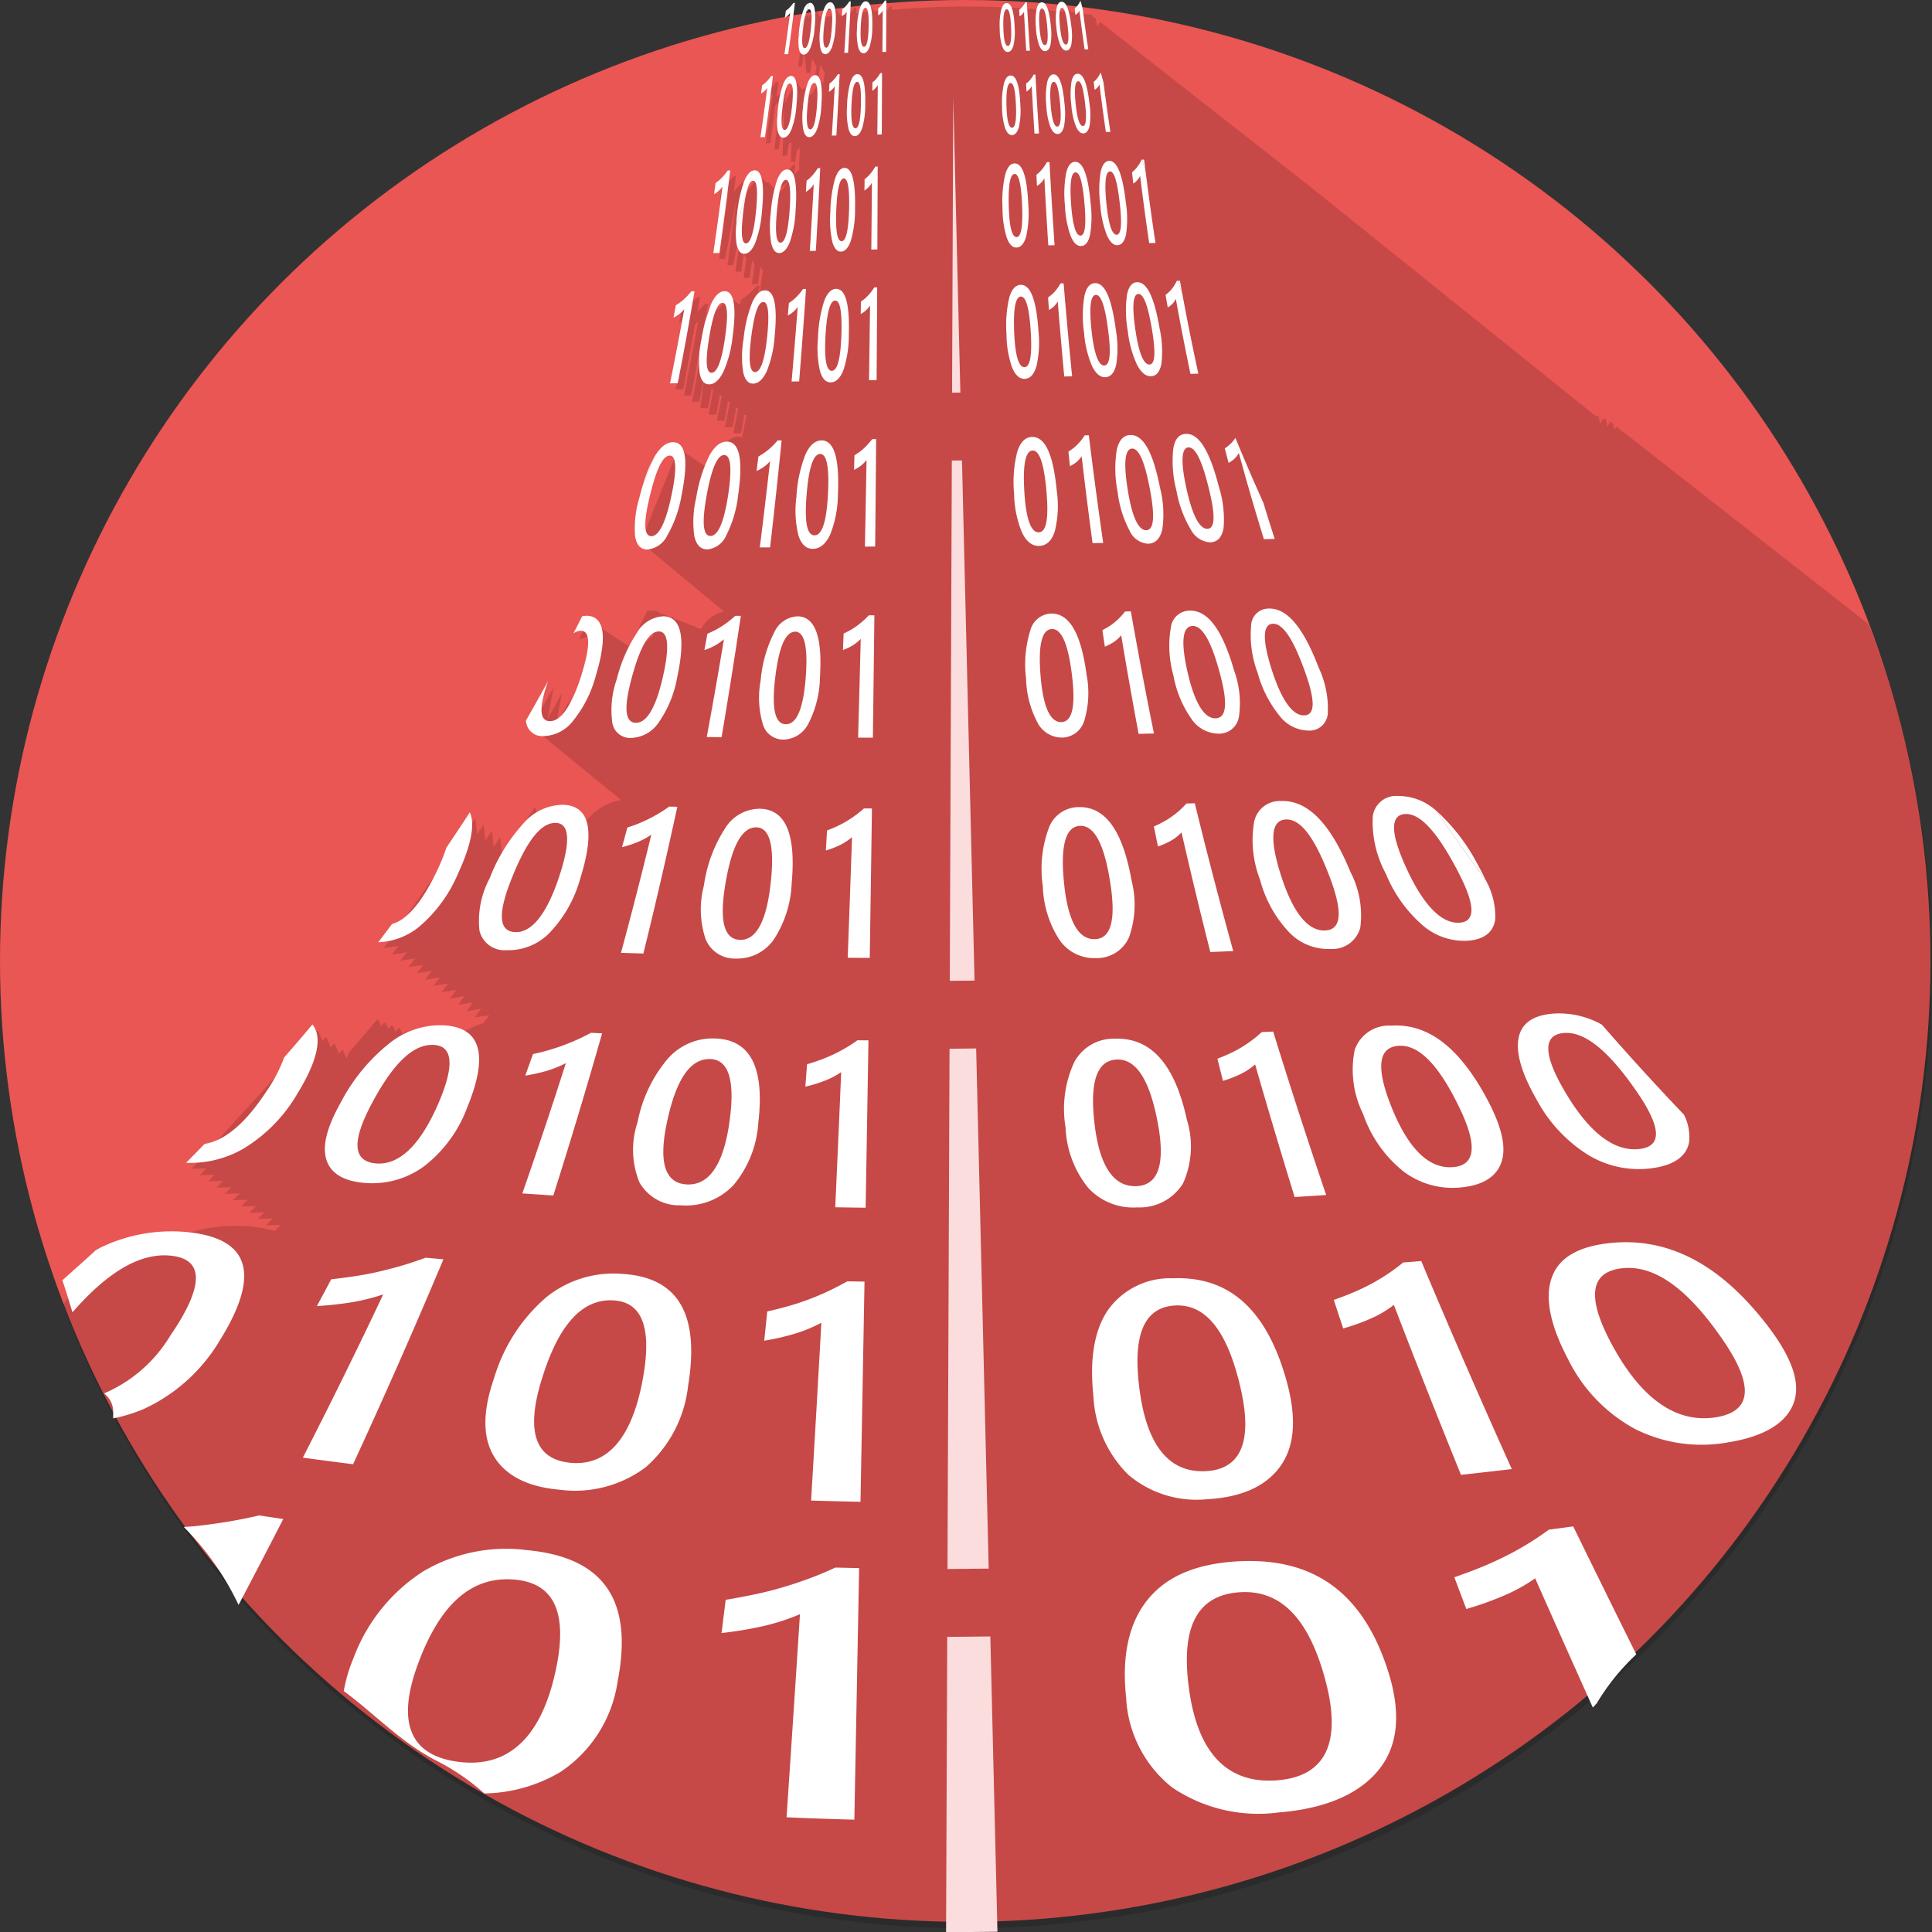 <svg xmlns="http://www.w3.org/2000/svg" viewBox="0 0 128 128.017"><rect x="0" y="0" width="128" height="128.017" fill="#333333" stroke="none"/><defs><style>.cls-1{isolation:isolate;}.cls-2{fill:#e95653;}.cls-3{opacity:0.15;mix-blend-mode:multiply;}.cls-4{fill:none;}.cls-5{fill:#fff;}.cls-6{fill:#fbdddd;}</style></defs><title>icon-breitbandausnutzung</title><g class="cls-1"><g id="Layer_2" data-name="Layer 2"><g id="Fondos"><ellipse class="cls-2" cx="63.95" cy="63.664" rx="63.95" ry="63.664"/><path class="cls-3" d="M124.129,42.208c-.106-.288-.224-.576-.338-.864l-16.3-12.773c-.012.022-.028.053-.04.073-.017,0-.017,0-.017.017-.01-.055-.017-.1-.025-.154l-.323-.253c-.038.068-.079.136-.113.2h-.017c-.023-.117-.04-.234-.058-.351l-.2-.158h-.029c-.068.119-.119.221-.17.322h-.017c-.034-.169-.051-.339-.086-.509h-.2a2.41,2.41,0,0,1-.188.306,4.983,4.983,0,0,1-.085-.493h-.2L90.517,15.351l-.015-.092-.006,0-.03.045-.8-.628-.528-.442.019-.026-.051-.04.015.066-.529-.424.022-.028-.063-.049.007.043L86.722,12.3,72.906,1.471l-.21.281-.109-.53-.247-.194.034-.043a2.114,2.114,0,0,0-.309-.031,4.384,4.384,0,0,0-.443-.067C71.4.87,71.179.836,70.94.8L70.7.513l-.1.255C70.224.717,69.866.717,69.49.683l-.1-.136-.051.119C69.03.649,68.706.615,68.4.6V.564h-.1L68.28.581c-1.4-.085-2.8-.153-4.23-.153-1.671,0-3.325.085-4.962.221V.428h-.1l-.2.238c-.29.017-.6.034-.887.068l-.17-.255-.171.272c-.273.034-.563.085-.836.119V.5h-.085L56.257.92l-.341.051A1.5,1.5,0,0,0,55.643,1l-.29-.458-.324.526-.358.051L54.569,1l-.222.119L54.023.581,53.955.6l-.409.611L53.58,1h-.1l-.358.374-.136.152-.068.459.341-.323L52.88,4.4h.256l.137-1.053.153,1.477h.256l.119-.9.034-.017.256.493-.119.832h.256l.119-.883.034-.017.256.492-.085.662-.188-.1-.682.951-.375-.492-.171.085-.375-.51-.085.034-.682,1.409.119-1.018h-.1l-.563.594.119-1h-.119l-.6.611-.068.544.409-.374-.443,3.277.29-.017.324-2.5.375-.339L51.3,9.9h.29l.323-2.5.035-.017-.1,2.938.29-.017.12-.8h.017l.17-.068-.051,1.29h.29l.119-.815.017.017.171-.085-.051,1.308h.051a1.273,1.273,0,0,1-.188.237c-.068.085-.136.17-.187.238.017-.238.051-.475.085-.7h-.154c-.085.1-.153.187-.221.271s-.137.153-.188.221a1.94,1.94,0,0,1-.205.187l-.2.153c-.034.254-.068.492-.1.747a1.414,1.414,0,0,0,.306-.221c.086-.085.171-.187.256-.289a.185.185,0,0,1-.017.085l-.409.578-.307-.153-.136.034-.41-.459-.136.034-.426-.441-.1.017-1.091,1.426.136-1.019h-.153l-.529.611.137-1.035-.154.017-.8.832-.1.73.546-.51-.6,4.414h.392l.768-3.989-.614,4.414.392-.017.767-3.973L48.719,18h.393l.153-1.171.188.271-.188,1.325.409-.017.154-1.155.17.255-.187,1.324h.409l.154-1.171.17.271-.187,1.325h.153a1.6,1.6,0,0,0-.17.186.815.815,0,0,0-.137.119c.034-.2.085-.424.119-.628a.637.637,0,0,0-.187.017c-.1.1-.188.2-.273.306-.1.084-.188.169-.256.237l-.256.2c-.085.051-.17.119-.255.17-.017.119-.052.22-.068.339l-.12-.1H48.89l-.529-.407-.9.883.017-.051h-.2l-.529.56.171-.968h-.188l-.528.544.17-.968h-.187l-1.041.934-.153.814.716-.56-.938,4.907h.5l.784-4.3.2-.186-.938,4.906H45.8l.785-4.3.2-.2-.937,4.907h.494l.358-1.9L46.4,27.048h.5l.239-1.29.119.068-.307,1.646.512-.017.221-1.273.137.051-.324,1.647H48l.222-1.29.136.068L48.037,28.3l.512-.017.222-1.273.136.051-.324,1.647H49.1l.221-1.223.137.017-.29,1.477a.687.687,0,0,0-.256-.051c-.443,0-.853.323-1.228.951V29.9a6.389,6.389,0,0,0-.545,1.223l-.034.033L44.951,29.7l-2.507,6.231,5.525,4.584a2.3,2.3,0,0,0-1.432,1,.656.656,0,0,1-.086.153.543.543,0,0,0-.238-.051.935.935,0,0,0-.478-.2,1.093,1.093,0,0,0-.477-.186,1.086,1.086,0,0,0-.478-.187.913.913,0,0,0-.477-.187.983.983,0,0,0-.495-.186.909.909,0,0,0-.648-.221,1.51,1.51,0,0,0-.273.034c-.2.373-.392.764-.579,1.137a.814.814,0,0,1,.494-.187c.051,0,.085.051.137.068-.052.1-.1.2-.154.306a.878.878,0,0,1,.375-.153.834.834,0,0,1,.1.459l-1.16,1L39.2,41.19l-.273.051-.58,1.137.495-.187.273.153-.222.442.358-.153-1.876,5.314.392-1.579-.938,1.664.393-2.089-.938,1.681.392-2.088L35.213,48.15l5.935,4.856a3.675,3.675,0,0,0-2.115,1.154c-.085.085-.17.187-.255.289l-1.109-.73-.75.543a1.191,1.191,0,0,0-.051-.238,5.113,5.113,0,0,1-.324.493,2.014,2.014,0,0,0-.154-.679c-.1.169-.222.322-.324.492a2,2,0,0,0-.153-.679c-.1.17-.222.322-.324.492a1.91,1.91,0,0,0-.154-.679c-.494.781-1.023,1.562-1.552,2.326-.034.119-.085.255-.136.391l-.068-.306-.427.645-.119-1.053-.426.646-.12-1.07-.426.645-.12-1.052-.426.645-.119-1.07-6.071,8.608.972-.153-.426.577.989-.153-.444.561.989-.153-.443.577.989-.153-.443.56.989-.153-.427.578.972-.153-.426.56.972-.153-.426.578.972-.153-.426.577.972-.17-.427.577.972-.152L30.9,67l.972-.17-.426.577.989-.153-.41.527a6.17,6.17,0,0,0-1.739.866l-.46-.306-1.365.713a.764.764,0,0,0-.1-.2c-.085.085-.153.187-.239.272a1.45,1.45,0,0,0-.239-.458c-.085.085-.153.186-.238.271a1.572,1.572,0,0,0-.239-.475,3.579,3.579,0,0,0-.239.289,1.563,1.563,0,0,0-.238-.476,3.381,3.381,0,0,0-.239.289,1.782,1.782,0,0,0-.239-.476c-.085.1-.171.187-.239.272a1.925,1.925,0,0,0-.238-.458,3.224,3.224,0,0,0-.239.271,1.967,1.967,0,0,0-.239-.458c-.085.085-.17.187-.239.272a2.077,2.077,0,0,0-.238-.476c-.614.73-1.245,1.46-1.876,2.19-.051.119-.137.289-.188.425l-.256-.595-.238.272-.307-.7-.239.289-.307-.7-.239.271-.307-.7-8.373,9.168.989-.034-.443.458.989-.034-.426.441.972-.033-.427.458.989-.034-.443.442.989-.034-.443.458.989-.034-.444.441.989-.034-.443.459.989-.034-.443.441.989-.034-.444.459.99-.034-.41.407a7.112,7.112,0,0,0-1.176-.255,10.73,10.73,0,0,0-5.986.951c-.137.068-.256.136-.375.2a9.3,9.3,0,0,0-1.058.594l-2.523-.034L4.176,86.4l-.017.017c.069.169.137.356.222.543.068.187.137.39.222.577a61.439,61.439,0,0,0,2.984,6.434,62.266,62.266,0,0,0,3.956,6.435h.018v.017a63.98,63.98,0,0,0,33.782,24.565c1.347.408,2.728.764,4.127,1.087.239.051.477.119.716.17,1.126.237,2.234.475,3.377.645a3.387,3.387,0,0,0,.409.068.862.862,0,0,0,.222.034,1.8,1.8,0,0,0,.324.068c-.017-.017-.052-.017-.069-.034a63.294,63.294,0,0,0,17.736.2c.648-.085,1.3-.153,1.927-.254a63.873,63.873,0,0,0,16.149-4.8c.12-.051.256-.119.392-.17a1.665,1.665,0,0,1,.256-.118,64.322,64.322,0,0,0,16.9-11.375c.119-.1.222-.221.341-.323.119-.118.256-.237.375-.356A63.376,63.376,0,0,0,127.2,74.159c.086-.492.154-1,.222-1.511a63.794,63.794,0,0,0,.58-8.115v-.441a63.652,63.652,0,0,0-2.012-15.908A59.456,59.456,0,0,0,124.129,42.208ZM53.887,1.243H53.87l.1-.238Z"/><path class="cls-4" d="M75.008,29.719c-.482.01-.586.946-.281,2.808.287,1.743.7,2.612,1.216,2.6s.582-.9.249-2.675C75.85,30.621,75.466,29.709,75.008,29.719Z"/><path class="cls-4" d="M92.661,69.287c-1.388.094-1.532,1.521-.369,4.307,1.094,2.609,2.44,3.864,3.986,3.73,1.529-.132,1.616-1.51.322-4.123C95.269,70.5,93.98,69.2,92.661,69.287Z"/><path class="cls-4" d="M34.152,104.654c-2.859-.279-4.994,1.553-6.483,5.641-1.4,3.823-.517,6.021,2.721,6.429,3.184.4,5.306-1.5,6.3-5.515C37.718,107.055,36.852,104.923,34.152,104.654Z"/><path class="cls-4" d="M78.622,32.443c.389,1.742.859,2.605,1.375,2.592s.529-.9.092-2.669c-.448-1.828-.881-2.738-1.341-2.727C78.265,29.65,78.209,30.586,78.622,32.443Z"/><path class="cls-4" d="M71.255,11.42c-.3.007-.4.733-.287,2.175.1,1.35.314,2.02.619,2.013s.383-.7.264-2.068C71.729,12.121,71.536,11.412,71.255,11.42Z"/><path class="cls-4" d="M73.308,13.538c.14,1.35.37,2.021.674,2.013s.363-.694.207-2.069c-.161-1.42-.371-2.127-.652-2.121S73.159,12.093,73.308,13.538Z"/><path class="cls-4" d="M76.154,24.152c.377-.008.424-.777.169-2.309-.262-1.587-.551-2.375-.9-2.367-.363.007-.437.818-.195,2.428C75.458,23.41,75.774,24.159,76.154,24.152Z"/><path class="cls-4" d="M85.2,54.291c-1.007.038-1.122,1.323-.283,3.866.789,2.378,1.768,3.547,2.887,3.489s1.164-1.294.233-3.692C87.083,55.47,86.161,54.252,85.2,54.291Z"/><path class="cls-4" d="M73.16,24.216c.376-.009.456-.78.26-2.311-.2-1.586-.463-2.375-.809-2.367-.364.008-.465.818-.285,2.429C72.5,23.474,72.779,24.224,73.16,24.216Z"/><path class="cls-4" d="M96.694,61.131c1.137-.075,1.031-1.285-.23-3.631-1.3-2.429-2.388-3.617-3.367-3.569-1.026.052-.995,1.319.181,3.812C94.386,60.076,95.548,61.205,96.694,61.131Z"/><path class="cls-4" d="M84.3,44.494c.644,1.962,1.365,2.927,2.117,2.9s.726-1.035,0-3.02c-.749-2.053-1.419-3.07-2.076-3.051C83.647,41.344,83.616,42.4,84.3,44.494Z"/><path class="cls-4" d="M80.543,47.59c.735-.023.808-1.038.262-3.039-.561-2.071-1.143-3.094-1.794-3.079-.684.02-.8,1.077-.3,3.187C79.176,46.635,79.8,47.612,80.543,47.59Z"/><path class="cls-4" d="M40.659,86.155c-2.092-.125-3.663,1.6-4.784,5.271-1.056,3.435-.421,5.3,1.965,5.492,2.344.193,3.911-1.548,4.656-5.107C43.262,88.13,42.633,86.278,40.659,86.155Z"/><path class="cls-4" d="M6.157,91.973a1.745,1.745,0,0,1,.731.344,9.448,9.448,0,0,0,4.394-3.833c2.217-3.242,2.237-5,.167-5.276s-4.256.985-6.654,3.736C5.283,88.612,5.72,90.292,6.157,91.973Z"/><path class="cls-4" d="M42.127,47.888c.71.01,1.314-.979,1.774-2.967.475-2.056.378-3.083-.249-3.086-.666,0-1.254,1.031-1.809,3.113C41.321,46.9,41.4,47.876,42.127,47.888Z"/><path class="cls-4" d="M50.108,54.813c-.964-.012-1.638,1.253-2.06,3.814-.4,2.4-.075,3.62.993,3.641,1.048.021,1.725-1.2,2.007-3.653C51.339,56.083,51.018,54.825,50.108,54.813Z"/><path class="cls-4" d="M45.525,78.474c1.447.062,2.384-1.3,2.788-4.031.414-2.828-.014-4.235-1.26-4.276-1.32-.04-2.261,1.343-2.865,4.19C43.618,77.024,44.053,78.412,45.525,78.474Z"/><path class="cls-4" d="M43.155,35.524c.492,0,.942-.877,1.317-2.628.387-1.813.343-2.714-.1-2.711-.47,0-.9.925-1.339,2.762C42.624,34.667,42.652,35.524,43.155,35.524Z"/><path class="cls-4" d="M71.747,8.349c.213-.005.257-.492.146-1.466-.114-1-.263-1.506-.461-1.5s-.268.518-.163,1.542C71.368,7.879,71.531,8.354,71.747,8.349Z"/><path class="cls-4" d="M56.676,8.5q.32-.007.361-1.521c.029-1.044-.057-1.565-.254-1.56s-.331.539-.371,1.6Q56.354,8.514,56.676,8.5Z"/><path class="cls-4" d="M50.569,20.009c-.35,0-.614.81-.809,2.408-.183,1.494-.1,2.239.269,2.234s.63-.769.792-2.291C50.988,20.787,50.9,20,50.569,20.009Z"/><path class="cls-4" d="M52.686,41.851c-.659,0-1.1,1.051-1.339,3.161-.226,1.975.01,2.966.724,2.97s1.142-1.007,1.3-3.019C53.543,42.881,53.308,41.85,52.686,41.851Z"/><path class="cls-4" d="M24.885,77.077c1.493.14,2.861-1.1,4.036-3.695,1.208-2.684,1.133-4.062-.152-4.151-1.364-.095-2.712,1.193-4.13,3.87C23.3,75.6,23.361,76.934,24.885,77.077Z"/><path class="cls-4" d="M70.05,8.389c.214-.006.272-.494.188-1.465-.087-1.005-.224-1.507-.422-1.5s-.281.519-.2,1.54C69.686,7.919,69.834,8.393,70.05,8.389Z"/><path class="cls-4" d="M70.618,2.952c.175,0,.211-.4.12-1.2C70.645.928,70.523.518,70.36.522s-.219.424-.133,1.262C70.308,2.567,70.442,2.956,70.618,2.952Z"/><path class="cls-4" d="M69.229,2.985c.175,0,.222-.4.153-1.2C69.311.963,69.2.551,69.037.556s-.23.425-.167,1.261C68.931,2.6,69.052,2.989,69.229,2.985Z"/><path class="cls-4" d="M57.245,3.1q.267-.007.3-1.274C57.571.952,57.5.515,57.334.519s-.277.452-.311,1.341C56.991,2.693,57.064,3.106,57.245,3.1Z"/><path class="cls-4" d="M34.12,61.757c1.074.053,2.05-1.122,2.868-3.5.842-2.466.766-3.7-.161-3.736-.986-.03-1.934,1.192-2.922,3.672C32.972,60.513,33.023,61.7,34.12,61.757Z"/><path class="cls-4" d="M68.816,35.269c.5-.009.673-.9.518-2.679-.159-1.837-.459-2.749-.916-2.74-.482.01-.669.943-.548,2.81C67.984,34.407,68.3,35.278,68.816,35.269Z"/><path class="cls-4" d="M79.9,97.467c2.366-.131,3.11-2.036,2.266-5.611-.868-3.694-2.282-5.451-4.282-5.365-2.11.095-2.9,1.984-2.359,5.781C76.036,95.83,77.5,97.6,79.9,97.467Z"/><path class="cls-4" d="M49.428,16.129c.287-.008.509-.689.652-2.052.147-1.409.081-2.111-.185-2.1-.282.006-.5.729-.665,2.158C49.074,15.472,49.136,16.136,49.428,16.129Z"/><path class="cls-4" d="M53.493,7.1c-.087.991-.026,1.484.19,1.479s.36-.511.438-1.519c.08-1.045.018-1.563-.179-1.558S53.587,6.035,53.493,7.1Z"/><path class="cls-4" d="M76.7,74.374c-.533-2.835-1.422-4.212-2.693-4.177-1.34.04-1.839,1.484-1.478,4.377.34,2.711,1.261,4.067,2.754,4.012C76.755,78.535,77.219,77.115,76.7,74.374Z"/><path class="cls-4" d="M72.538,62.223c1.073-.026,1.406-1.282,1.02-3.738-.4-2.542-1.046-3.789-1.98-3.771-.985.02-1.348,1.314-1.071,3.9C70.767,61.039,71.449,62.249,72.538,62.223Z"/><path class="cls-4" d="M54.737,3.16c.178,0,.3-.429.367-1.273.067-.876.015-1.31-.15-1.306s-.3.451-.376,1.339C54.505,2.751,54.556,3.164,54.737,3.16Z"/><path class="cls-4" d="M70.31,47.841c.723-.013.955-1.036.713-3.055-.248-2.087-.684-3.123-1.327-3.111-.678.011-.933,1.078-.751,3.2C69.117,46.86,69.576,47.856,70.31,47.841Z"/><path class="cls-4" d="M51.987,8.613c.212,0,.376-.509.482-1.518.109-1.043.06-1.562-.137-1.557s-.369.539-.492,1.6C51.724,8.127,51.77,8.618,51.987,8.613Z"/><path class="cls-4" d="M107.441,84.022c-2.217.263-2.361,2.1-.358,5.571,1.884,3.24,4.1,4.692,6.592,4.3,2.46-.385,2.551-2.173.326-5.336C111.708,85.281,109.547,83.771,107.441,84.022Z"/><path class="cls-4" d="M51.721,16.076c.286-.007.487-.692.592-2.053.108-1.412.024-2.112-.243-2.106-.282.006-.479.727-.6,2.16C51.346,15.416,51.429,16.082,51.721,16.076Z"/><path class="cls-4" d="M53.316,3.193c.177,0,.315-.427.4-1.273.091-.873.05-1.308-.115-1.3s-.309.452-.412,1.338C53.1,2.785,53.135,3.2,53.316,3.193Z"/><path class="cls-4" d="M47.077,35.512c.49,0,.883-.884,1.158-2.642.281-1.819.19-2.724-.25-2.72-.468,0-.852.928-1.181,2.774C46.494,34.65,46.576,35.514,47.077,35.512Z"/><path class="cls-4" d="M82.144,105.489c-2.871.185-3.986,2.353-3.329,6.675.616,4.049,2.562,6.044,5.816,5.784,3.2-.255,4.259-2.5,3.2-6.534C86.748,107.238,84.865,105.316,82.144,105.489Z"/><path class="cls-4" d="M67.351,15.708c.3-.006.42-.7.366-2.066-.055-1.417-.217-2.126-.5-2.118s-.428.733-.387,2.173C66.87,15.046,67.046,15.715,67.351,15.708Z"/><path class="cls-4" d="M67.051,8.46c.213-.005.3-.493.259-1.464-.039-1-.154-1.505-.353-1.5s-.3.519-.274,1.539C66.711,7.991,66.835,8.464,67.051,8.46Z"/><path class="cls-4" d="M55.91,11.818q-.423.012-.5,2.162-.078,2.013.358,2t.488-2.056C56.292,12.514,56.176,11.81,55.91,11.818Z"/><path class="cls-4" d="M47.146,24.7c.361-.006.662-.767.884-2.286.228-1.571.168-2.355-.163-2.348-.35.01-.643.808-.9,2.4C46.725,23.96,46.778,24.7,47.146,24.7Z"/><path class="cls-4" d="M55.335,19.911c-.349,0-.562.814-.648,2.415-.081,1.5.058,2.247.424,2.239s.573-.774.631-2.3C55.8,20.689,55.665,19.905,55.335,19.911Z"/><path class="cls-4" d="M66.773,3.043c.175,0,.243-.4.212-1.2C66.953,1.023,66.859.611,66.7.616s-.248.425-.224,1.261C66.494,2.659,66.6,3.047,66.773,3.043Z"/><path class="cls-4" d="M108.6,76.126c1.58-.176,1.456-1.505-.3-3.993-1.806-2.577-3.345-3.811-4.706-3.693-1.431.123-1.371,1.519.266,4.194C105.406,75.137,107.008,76.3,108.6,76.126Z"/><path class="cls-4" d="M67.873,24.324c.376-.007.512-.777.419-2.31-.094-1.583-.308-2.373-.654-2.366-.365.007-.516.817-.443,2.427C67.263,23.582,67.492,24.332,67.873,24.324Z"/><path class="cls-4" d="M54.341,30.075c-.465.007-.763.933-.907,2.791-.136,1.737.038,2.6.535,2.6s.786-.891.884-2.66C54.955,30.978,54.781,30.068,54.341,30.075Z"/><path class="cls-5" d="M81.907,103.449c-2.667.169-4.582.977-5.83,2.483s-1.777,3.674-1.467,6.549a8.1,8.1,0,0,0,3.044,5.94,10.206,10.206,0,0,0,7.065,1.658c3.106-.25,5.342-1.228,6.634-2.835s1.463-3.751.649-6.408C90.335,105.479,86.99,103.133,81.907,103.449Zm2.724,14.5c-3.254.26-5.2-1.735-5.816-5.784-.657-4.322.458-6.49,3.329-6.675,2.721-.173,4.6,1.749,5.691,5.925C88.89,115.45,87.836,117.693,84.631,117.948Z"/><path class="cls-5" d="M105.778,112.864a14.884,14.884,0,0,1,2.63-3.258q-2.118-4.26-4.178-8.478-.807.109-1.611.215c-.5.361-.989.692-1.48.988s-.992.571-1.5.822-1.031.489-1.574.707-1.112.43-1.71.639q.394,1.05.792,2.1a21.363,21.363,0,0,0,2.6-.933,11.254,11.254,0,0,0,1.963-1.1c1.243,2.824,2.534,5.7,3.817,8.561C105.614,113.044,105.692,112.95,105.778,112.864Z"/><path class="cls-5" d="M80,99.325c2.294-.126,3.938-.891,4.871-2.244s1.02-3.216.372-5.579c-1.324-4.765-3.823-6.968-7.559-6.812a5.046,5.046,0,0,0-4.254,2.068c-.906,1.306-1.257,3.2-.99,5.721a7.849,7.849,0,0,0,2.322,5.236A7,7,0,0,0,80,99.325ZM77.885,86.491c2-.086,3.414,1.671,4.282,5.365.844,3.575.1,5.48-2.266,5.611-2.4.133-3.865-1.637-4.375-5.195C74.982,88.475,75.775,86.586,77.885,86.491Z"/><path class="cls-5" d="M92.963,83.643a12.861,12.861,0,0,1-1.082.8c-.36.239-.727.45-1.1.651s-.757.377-1.156.546-.818.327-1.258.483q.31.944.624,1.889a13.551,13.551,0,0,0,1.916-.694,7.24,7.24,0,0,0,1.441-.864q2.138,5.574,4.446,11.257,1.68-.182,3.367-.381-3.138-6.962-6-13.783Z"/><path class="cls-5" d="M117.182,87.933c-3.165-4.17-6.675-6.018-10.614-5.567-2.063.239-3.3.984-3.761,2.284s-.134,3.116,1.1,5.434a10.511,10.511,0,0,0,4.439,4.6,9.8,9.8,0,0,0,6.131.878c2.376-.38,3.845-1.262,4.346-2.576S118.744,90,117.182,87.933ZM113.675,93.9c-2.491.39-4.708-1.062-6.592-4.3-2-3.466-1.859-5.308.358-5.571,2.106-.251,4.267,1.259,6.56,4.537C116.226,91.722,116.135,93.51,113.675,93.9Z"/><path class="cls-5" d="M78.375,78.41a5.985,5.985,0,0,0,.257-4.232c-.8-3.669-2.364-5.427-4.749-5.363a2.973,2.973,0,0,0-2.7,1.531,7.374,7.374,0,0,0-.586,4.352,6.782,6.782,0,0,0,1.495,3.994,4.042,4.042,0,0,0,3.263,1.3A3.375,3.375,0,0,0,78.375,78.41ZM72.53,74.574c-.361-2.893.138-4.337,1.478-4.377,1.271-.035,2.16,1.342,2.693,4.177.518,2.741.054,4.161-1.417,4.212C73.791,78.641,72.87,77.285,72.53,74.574Z"/><path class="cls-5" d="M82.236,71.138a4.455,4.455,0,0,0,.92-.617q1.251,4.359,2.617,8.785,1.043-.064,2.089-.134-1.851-5.461-3.512-10.829l-.756.037a8.342,8.342,0,0,1-.7.577,8.087,8.087,0,0,1-.7.466,8.315,8.315,0,0,1-.738.385c-.255.117-.522.228-.8.335q.183.734.369,1.468A7.651,7.651,0,0,0,82.236,71.138Z"/><path class="cls-5" d="M92.168,67.951a2.4,2.4,0,0,0-2.414,1.6,6.61,6.61,0,0,0,.557,4.258,8.349,8.349,0,0,0,2.66,3.792,5.382,5.382,0,0,0,3.774,1.073c1.476-.129,2.4-.7,2.732-1.685s.01-2.343-.9-4.068C96.741,69.438,94.641,67.793,92.168,67.951Zm4.11,9.373c-1.546.134-2.892-1.121-3.986-3.73-1.163-2.786-1.019-4.213.369-4.307C93.98,69.2,95.269,70.5,96.6,73.2,97.894,75.814,97.807,77.192,96.278,77.324Z"/><path class="cls-5" d="M105.192,76.5a6.472,6.472,0,0,0,4.11.915c1.525-.174,2.4-.75,2.6-1.711a3.2,3.2,0,0,0-.34-1.859q-2.815-2.952-5.431-5.957a5.787,5.787,0,0,0-3.247-.732c-1.335.113-2.082.644-2.274,1.613s.192,2.348,1.223,4.131A9.716,9.716,0,0,0,105.192,76.5ZM103.6,68.44c1.361-.118,2.9,1.116,4.706,3.693,1.755,2.488,1.879,3.817.3,3.993-1.6.176-3.2-.989-4.739-3.492C102.228,69.959,102.168,68.563,103.6,68.44Z"/><path class="cls-5" d="M72.594,63.477a2.323,2.323,0,0,0,2.2-1.364,6.438,6.438,0,0,0,.176-3.773c-.587-3.3-1.733-4.9-3.486-4.867A2.109,2.109,0,0,0,69.5,54.822a7.8,7.8,0,0,0-.411,3.887A6.942,6.942,0,0,0,70.2,62.282,2.786,2.786,0,0,0,72.594,63.477Zm-1.016-8.763c.934-.018,1.585,1.229,1.98,3.771.386,2.456.053,3.712-1.02,3.738-1.089.026-1.771-1.184-2.031-3.608C70.23,56.028,70.593,54.734,71.578,54.714Z"/><path class="cls-5" d="M77.605,55.685a3.157,3.157,0,0,0,.674-.535q.9,3.941,1.907,7.923l1.519-.061q-1.359-4.929-2.547-9.794l-.552.017a6.372,6.372,0,0,1-.513.505,5.9,5.9,0,0,1-.517.4,4.933,4.933,0,0,1-.541.332c-.186.1-.382.194-.587.285q.134.66.268,1.324A4.857,4.857,0,0,0,77.605,55.685Z"/><path class="cls-5" d="M84.854,53.07a1.726,1.726,0,0,0-1.763,1.371,7.231,7.231,0,0,0,.391,3.843,8.054,8.054,0,0,0,1.929,3.486,3.588,3.588,0,0,0,2.737,1.1,1.91,1.91,0,0,0,1.972-1.4,6.223,6.223,0,0,0-.65-3.7C88.15,54.565,86.651,53,84.854,53.07Zm2.953,8.576c-1.119.058-2.1-1.111-2.887-3.489-.839-2.543-.724-3.828.283-3.866.958-.039,1.88,1.179,2.837,3.663C88.971,60.352,88.914,61.589,87.807,61.646Z"/><path class="cls-5" d="M97.916,57.306a12.667,12.667,0,0,0-2.738-3.573q1.566,2.3,3.254,4.576C98.282,57.991,98.115,57.661,97.916,57.306Z"/><path class="cls-5" d="M94.241,61.292a4.211,4.211,0,0,0,2.965,1.036c1.1-.072,1.721-.545,1.855-1.4a4.881,4.881,0,0,0-.629-2.615q-1.689-2.28-3.254-4.576a3.729,3.729,0,0,0-2.584-1A1.542,1.542,0,0,0,90.95,54.1a7.175,7.175,0,0,0,.867,3.786A9.072,9.072,0,0,0,94.241,61.292ZM93.1,53.931c.979-.048,2.07,1.14,3.367,3.569,1.261,2.346,1.367,3.556.23,3.631s-2.308-1.055-3.416-3.388C92.1,55.25,92.071,53.983,93.1,53.931Z"/><path class="cls-5" d="M70.343,48.866a1.557,1.557,0,0,0,1.487-1.1,6.376,6.376,0,0,0,.154-3.091c-.364-2.71-1.133-4.044-2.344-4.024a1.476,1.476,0,0,0-1.374,1.1,7.509,7.509,0,0,0-.287,3.19,6.576,6.576,0,0,0,.756,2.929A1.814,1.814,0,0,0,70.343,48.866ZM69.7,41.675c.643-.012,1.079,1.024,1.327,3.111.242,2.019.01,3.042-.713,3.055s-1.193-.981-1.365-2.967C68.763,42.753,69.018,41.686,69.7,41.675Z"/><path class="cls-5" d="M73.813,42.521a2.257,2.257,0,0,0,.468-.434q.544,3.257,1.155,6.533l1.016-.025q-.822-4.062-1.531-8.091l-.379.008a5.106,5.106,0,0,1-.361.411,4.707,4.707,0,0,1-.362.328,3.685,3.685,0,0,1-.376.268c-.13.079-.264.157-.406.23q.081.546.163,1.092A3.225,3.225,0,0,0,73.813,42.521Z"/><path class="cls-5" d="M78.947,47.642a2.189,2.189,0,0,0,1.789.964A1.325,1.325,0,0,0,82.08,47.5a6.3,6.3,0,0,0-.314-3.067c-.771-2.687-1.729-4.006-2.954-3.978a1.265,1.265,0,0,0-1.238,1.107,7.163,7.163,0,0,0,.166,3.177A7.184,7.184,0,0,0,78.947,47.642Zm.064-6.17c.651-.015,1.233,1.008,1.794,3.079.546,2,.473,3.016-.262,3.039s-1.367-.955-1.834-2.931C78.212,42.549,78.327,41.492,79.011,41.472Z"/><path class="cls-5" d="M82.892,41.421a7.082,7.082,0,0,0,.432,3.159A7.721,7.721,0,0,0,84.8,47.458a2.457,2.457,0,0,0,1.9.944A1.21,1.21,0,0,0,87.968,47.3a6.371,6.371,0,0,0-.591-3.042c-1.015-2.662-2.087-3.975-3.324-3.939A1.155,1.155,0,0,0,82.892,41.421Zm3.521,2.954c.728,1.985.747,2.992,0,3.02s-1.473-.939-2.117-2.9c-.682-2.094-.651-3.15.039-3.17C84.994,41.305,85.664,42.322,86.413,44.375Z"/><path class="cls-5" d="M68.835,36.167c.486-.007.837-.326,1.044-.954a7.012,7.012,0,0,0,.132-2.714c-.23-2.384-.763-3.565-1.626-3.549q-.677.011-.984.967a8.1,8.1,0,0,0-.213,2.8,6.927,6.927,0,0,0,.526,2.571C68.005,35.885,68.381,36.176,68.835,36.167Zm-.417-6.317c.457-.009.757.9.916,2.74.155,1.777-.013,2.67-.518,2.679s-.832-.862-.946-2.609C67.749,30.793,67.936,29.86,68.418,29.85Z"/><path class="cls-5" d="M71.324,30.609a1.8,1.8,0,0,0,.337-.379q.336,2.874.723,5.753l.706-.014q-.516-3.572-.952-7.131l-.269,0c-.088.134-.176.255-.262.361s-.174.2-.261.287a2.928,2.928,0,0,1-.27.235c-.093.07-.189.136-.291.2l.1.963A2.142,2.142,0,0,0,71.324,30.609Z"/><path class="cls-5" d="M74.892,28.821c-.453.009-.751.332-.9.968a7.828,7.828,0,0,0,.055,2.8,7.267,7.267,0,0,0,.789,2.566,1.447,1.447,0,0,0,1.22.868c.489-.011.808-.331.951-.957a7.007,7.007,0,0,0-.144-2.707C76.4,29.983,75.758,28.8,74.892,28.821Zm1.051,6.307c-.515.011-.929-.858-1.216-2.6-.305-1.862-.2-2.8.281-2.808.458-.01.842.9,1.184,2.734C76.525,34.224,76.452,35.115,75.943,35.128Z"/><path class="cls-5" d="M77.734,29.71a7.758,7.758,0,0,0,.21,2.8,7.555,7.555,0,0,0,.942,2.559,1.564,1.564,0,0,0,1.28.863c.492-.009.793-.333.9-.956a7.089,7.089,0,0,0-.306-2.7c-.607-2.371-1.307-3.551-2.176-3.53Q77.9,28.757,77.734,29.71Zm2.355,2.656c.437,1.766.42,2.658-.092,2.669s-.986-.85-1.375-2.592c-.413-1.857-.357-2.793.126-2.8C79.208,29.628,79.641,30.538,80.089,32.366Z"/><path class="cls-5" d="M81.793,30.386a1.513,1.513,0,0,0,.283-.379q.776,2.859,1.661,5.715l.714-.019q-.384-1.194-.748-2.389-.971-2.151-1.854-4.3a3,3,0,0,1-.2.262,2.38,2.38,0,0,1-.238.234c-.083.07-.171.137-.263.2q.123.48.248.958A1.779,1.779,0,0,0,81.793,30.386Z"/><path class="cls-5" d="M67.878,25.1c.36-.006.623-.281.786-.822a7.032,7.032,0,0,0,.136-2.34c-.136-2.057-.52-3.081-1.176-3.066q-.513.012-.755.836a7.962,7.962,0,0,0-.186,2.421,6.775,6.775,0,0,0,.371,2.218C67.265,24.854,67.541,25.106,67.878,25.1Zm-.24-5.45c.346-.007.56.783.654,2.366.093,1.533-.043,2.3-.419,2.31s-.61-.742-.678-2.249C67.122,20.465,67.273,19.655,67.638,19.648Z"/><path class="cls-5" d="M69.818,20.305a1.681,1.681,0,0,0,.261-.328q.2,2.484.43,4.967l.522-.01q-.311-3.082-.563-6.161l-.2,0c-.07.118-.138.221-.2.312s-.136.174-.2.249a2.307,2.307,0,0,1-.208.2c-.072.059-.146.121-.223.174q.029.416.059.831A1.637,1.637,0,0,0,69.818,20.305Z"/><path class="cls-5" d="M73.22,24.99c.36-.008.605-.282.729-.823a7.042,7.042,0,0,0-.025-2.34c-.275-2.06-.719-3.083-1.375-3.067-.341.008-.576.288-.7.837a7.773,7.773,0,0,0-.029,2.423,6.943,6.943,0,0,0,.524,2.217C72.588,24.746,72.884,25,73.22,24.99Zm-.609-5.452c.346-.008.609.781.809,2.367.2,1.531.116,2.3-.26,2.311s-.665-.742-.834-2.249C72.146,20.356,72.247,19.546,72.611,19.538Z"/><path class="cls-5" d="M74.723,21.957a7.129,7.129,0,0,0,.612,2.217c.268.509.574.758.911.752q.541-.012.7-.822a7.088,7.088,0,0,0-.118-2.34c-.353-2.058-.833-3.084-1.489-3.066q-.511.01-.673.837A7.673,7.673,0,0,0,74.723,21.957Zm.7-2.481c.347-.008.636.78.9,2.367.255,1.532.208,2.3-.169,2.309s-.7-.742-.924-2.248C74.988,20.294,75.062,19.483,75.425,19.476Z"/><path class="cls-5" d="M78.173,18.6l-.133,0q.148.462.3.922C78.285,19.217,78.228,18.909,78.173,18.6Z"/><path class="cls-5" d="M77.674,20.133a1.46,1.46,0,0,0,.229-.328q.448,2.483.967,4.963l.523-.011q-.567-2.615-1.051-5.232-.153-.46-.3-.922l-.07,0c-.059.116-.117.22-.176.312a2.581,2.581,0,0,1-.178.249,2.3,2.3,0,0,1-.189.2c-.065.06-.133.117-.206.173q.07.417.144.832A1.453,1.453,0,0,0,77.674,20.133Z"/><path class="cls-5" d="M67.346,16.4q.432-.01.64-.735a7.06,7.06,0,0,0,.142-2.094c-.08-1.841-.377-2.757-.911-2.743-.278.006-.485.258-.623.75a7.781,7.781,0,0,0-.175,2.167,6.633,6.633,0,0,0,.275,1.982Q66.941,16.411,67.346,16.4Zm-.127-4.876c.281-.008.443.7.5,2.118.054,1.371-.065,2.06-.366,2.066s-.481-.662-.519-2.011C66.791,12.257,66.923,11.533,67.219,11.524Z"/><path class="cls-5" d="M69.531,10.737l-.166,0c-.059.105-.116.2-.173.28s-.112.156-.168.223a2.153,2.153,0,0,1-.173.181,2.264,2.264,0,0,1-.184.156q.016.372.035.745a1.368,1.368,0,0,0,.274-.216,1.514,1.514,0,0,0,.217-.294q.115,2.224.259,4.444l.417-.009Q69.679,13.5,69.531,10.737Z"/><path class="cls-5" d="M71.223,10.722c-.278.007-.475.259-.59.751a7.675,7.675,0,0,0-.075,2.17,6.769,6.769,0,0,0,.373,1.984c.187.454.417.68.686.673.288-.007.489-.251.6-.735a7.145,7.145,0,0,0,.04-2.095C72.091,11.624,71.756,10.707,71.223,10.722Zm.364,4.886c-.305.007-.515-.663-.619-2.013-.109-1.442-.008-2.168.287-2.175s.474.7.6,2.12C71.97,14.91,71.888,15.6,71.587,15.608Z"/><path class="cls-5" d="M72.917,11.415a7.621,7.621,0,0,0-.019,2.171,6.864,6.864,0,0,0,.429,1.984c.2.455.437.681.7.674q.432-.012.581-.736a7.107,7.107,0,0,0-.018-2.1c-.217-1.843-.574-2.765-1.107-2.749C73.211,10.669,73.019,10.922,72.917,11.415Zm1.272,2.067c.156,1.375.094,2.063-.207,2.069s-.534-.663-.674-2.013c-.149-1.445-.066-2.167.229-2.177S74.028,12.062,74.189,13.482Z"/><path class="cls-5" d="M75.8,10.574l-.135,0c.081.3.164.6.247.906Q75.85,11.029,75.8,10.574Z"/><path class="cls-5" d="M75.336,11.948a1.319,1.319,0,0,0,.2-.294q.273,2.229.6,4.451l.417-.01q-.347-2.3-.638-4.612c-.083-.3-.166-.6-.247-.906h-.03c-.053.105-.1.2-.154.28a2.49,2.49,0,0,1-.154.224,1.587,1.587,0,0,1-.16.181c-.055.055-.112.106-.172.156.028.249.058.5.087.746A1.223,1.223,0,0,0,75.336,11.948Z"/><path class="cls-5" d="M67.047,8.95c.2-.006.356-.179.453-.521a4.986,4.986,0,0,0,.1-1.483c-.057-1.3-.267-1.952-.645-1.943-.2,0-.343.183-.441.532a5.537,5.537,0,0,0-.124,1.534,4.708,4.708,0,0,0,.195,1.4Q66.76,8.958,67.047,8.95ZM66.957,5.5c.2-.006.314.5.353,1.5.039.971-.046,1.459-.259,1.464s-.34-.469-.368-1.424C66.654,6.016,66.748,5.5,66.957,5.5Z"/><path class="cls-5" d="M67.983,5.537c.008.176.016.351.025.527a.886.886,0,0,0,.193-.153.944.944,0,0,0,.154-.208q.082,1.575.183,3.148l.3-.007q-.135-1.95-.239-3.9l-.118,0a2.324,2.324,0,0,1-.122.2,1.971,1.971,0,0,1-.12.158,1.521,1.521,0,0,1-.122.129C68.071,5.465,68.028,5.5,67.983,5.537Z"/><path class="cls-5" d="M69.375,5.461A5.43,5.43,0,0,0,69.322,7a4.781,4.781,0,0,0,.264,1.4c.133.322.3.482.485.477.2,0,.347-.178.427-.521a5.018,5.018,0,0,0,.028-1.484c-.118-1.306-.356-1.956-.733-1.945C69.6,4.934,69.457,5.112,69.375,5.461Zm.441-.038c.2-.006.335.5.422,1.5.084.971.026,1.459-.188,1.465s-.364-.47-.438-1.426C69.535,5.942,69.606,5.428,69.816,5.423Z"/><path class="cls-5" d="M70.979,6.957a4.861,4.861,0,0,0,.3,1.405c.141.322.309.482.5.477s.341-.179.412-.521a5.036,5.036,0,0,0-.014-1.484c-.153-1.306-.406-1.958-.783-1.947-.2,0-.332.183-.405.532A5.415,5.415,0,0,0,70.979,6.957Zm.453-1.576c.2,0,.347.5.461,1.5.111.974.067,1.461-.146,1.466s-.379-.47-.478-1.426C71.164,5.9,71.223,5.388,71.432,5.381Z"/><path class="cls-5" d="M72.705,5.8a.931.931,0,0,0,.139-.208q.194,1.578.422,3.151l.3-.006Q73.316,7.1,73.11,5.467c-.059-.214-.118-.427-.175-.641h-.022c-.037.074-.073.141-.109.2a1.735,1.735,0,0,1-.108.158,1.336,1.336,0,0,1-.113.129c-.04.039-.08.075-.123.11.02.176.041.352.062.528A.855.855,0,0,0,72.705,5.8Z"/><path class="cls-5" d="M66.77,3.444q.251-.006.371-.426A4.1,4.1,0,0,0,67.223,1.8c-.046-1.069-.218-1.6-.528-1.592-.161,0-.281.15-.361.436a4.5,4.5,0,0,0-.1,1.256,3.843,3.843,0,0,0,.16,1.15Q66.535,3.45,66.77,3.444ZM66.7.616c.163-.005.257.407.289,1.228.031.8-.037,1.2-.212,1.2s-.279-.384-.3-1.166C66.448,1.041,66.524.622,66.7.616Z"/><path class="cls-5" d="M67.715.956a.843.843,0,0,0,.126-.17q.068,1.289.15,2.577l.242-.006q-.111-1.6-.2-3.2l-.1,0c-.034.061-.068.115-.1.163s-.066.09-.1.129-.067.074-.1.105a1.306,1.306,0,0,1-.107.09c.007.144.013.288.02.432A.757.757,0,0,0,67.715.956Z"/><path class="cls-5" d="M68.849,3c.108.263.242.394.4.39s.283-.145.349-.427a4.135,4.135,0,0,0,.023-1.214c-.1-1.071-.292-1.6-.6-1.594q-.242.008-.342.436a4.492,4.492,0,0,0-.044,1.258A3.958,3.958,0,0,0,68.849,3Zm.188-2.44c.163-.005.274.407.345,1.229.069.8.022,1.2-.153,1.2s-.3-.385-.359-1.168C68.807.981,68.865.56,69.037.556Z"/><path class="cls-5" d="M70.238,2.963c.116.264.254.394.409.39s.28-.146.337-.426a4.138,4.138,0,0,0-.01-1.216c-.126-1.069-.333-1.6-.642-1.594-.161,0-.272.15-.332.436a4.459,4.459,0,0,0-.01,1.259A3.967,3.967,0,0,0,70.238,2.963ZM70.36.522c.163,0,.285.406.378,1.23.091.8.055,1.2-.12,1.2s-.31-.385-.391-1.168C70.141.946,70.189.528,70.36.522Z"/><path class="cls-5" d="M71.4.862a.752.752,0,0,0,.114-.17q.159,1.292.345,2.581l.242-.006q-.2-1.335-.369-2.675Q71.662.33,71.591.067h-.017c-.031.06-.06.115-.089.162s-.06.091-.089.13A1.084,1.084,0,0,1,71.3.465c-.033.032-.066.062-.1.09.016.145.033.288.05.433A.687.687,0,0,0,71.4.862Z"/><path class="cls-5" d="M15.806,106.329c1-1.9,1.992-3.8,2.959-5.688q-.8-.119-1.592-.24-1.146.264-2.2.435t-2.074.277c-.241.025-.482.033-.723.052A18.65,18.65,0,0,1,15.806,106.329Z"/><path class="cls-5" d="M34.911,102.7a10.794,10.794,0,0,0-6.857,1.4,11.629,11.629,0,0,0-4.627,5.736,10.1,10.1,0,0,0-.651,2.2c2.113,1.566,3.727,3.355,6.109,4.6a14.547,14.547,0,0,1,3.2,2.184,10.186,10.186,0,0,0,5.045-1.422A8.712,8.712,0,0,0,40.92,111.4C41.978,105.949,39.951,103.171,34.911,102.7Zm1.781,8.513c-1,4.018-3.118,5.916-6.3,5.515-3.238-.408-4.12-2.606-2.721-6.429,1.489-4.088,3.624-5.92,6.483-5.641C36.852,104.923,37.718,107.055,36.692,111.209Z"/><path class="cls-5" d="M53.526,104.611c-.591.218-1.181.411-1.766.581s-1.183.32-1.79.446-1.237.246-1.892.354q-.136,1.093-.273,2.2a24.514,24.514,0,0,0,2.858-.481A14.462,14.462,0,0,0,53,106.944q-.426,6.592-.888,13.456,2.246.1,4.491.157.164-8.552.316-16.665-.784-.016-1.57-.037C54.724,104.141,54.117,104.4,53.526,104.611Z"/><path class="cls-5" d="M4.8,86.944c2.4-2.751,4.589-4.016,6.654-3.736s2.05,2.034-.167,5.276a9.448,9.448,0,0,1-4.394,3.833,1.521,1.521,0,0,1,.606,1.255c0,.16,0,.27,0,.4a10.468,10.468,0,0,0,2.028-.624,11.415,11.415,0,0,0,5.034-4.539c2.675-4.3,2.011-6.653-1.853-7.145a10.794,10.794,0,0,0-5.991.964c-.125.055-.244.134-.369.2-.727.669-1.472,1.329-2.214,1.991Q4.481,85.873,4.8,86.944Z"/><path class="cls-5" d="M23.393,97.009q3.16-6.847,5.984-13.575l-1.172-.108c-.565.207-1.108.388-1.63.538s-1.035.283-1.539.4-1.01.208-1.518.286-1.033.146-1.573.206q-.471.886-.949,1.772a21.009,21.009,0,0,0,2.358-.259,13.779,13.779,0,0,0,2.036-.511q-2.543,5.381-5.325,10.814Q21.731,96.8,23.393,97.009Z"/><path class="cls-5" d="M41.22,84.4a7.063,7.063,0,0,0-5.03,1.548,11.305,11.305,0,0,0-3.441,5.309c-.762,2.187-.8,3.93-.03,5.219S34.977,98.522,37.1,98.7a7.79,7.79,0,0,0,5.687-1.5,8.37,8.37,0,0,0,2.8-5.374C46.377,87.019,44.9,84.614,41.22,84.4ZM42.5,91.811c-.745,3.559-2.312,5.3-4.656,5.107-2.386-.2-3.021-2.057-1.965-5.492,1.121-3.671,2.692-5.4,4.784-5.271C42.633,86.278,43.262,88.13,42.5,91.811Z"/><path class="cls-5" d="M54.8,85.578q-.646.3-1.288.537t-1.3.424c-.442.125-.9.24-1.379.348q-.1.965-.2,1.935a15.806,15.806,0,0,0,2.084-.479,9.679,9.679,0,0,0,1.7-.707q-.323,5.8-.679,11.779,1.636.051,3.272.082.138-7.446.266-14.587l-1.143-.018Q55.442,85.279,54.8,85.578Z"/><path class="cls-5" d="M20.7,67.872q-.921,1.1-1.873,2.184A10.293,10.293,0,0,1,17.6,72.384c-1.367,2.071-2.73,3.2-4.043,3.4q-.607.628-1.225,1.255a7.051,7.051,0,0,0,3.746-.909,10.229,10.229,0,0,0,3.614-3.658C21.077,70.229,21.363,68.7,20.7,67.872Z"/><path class="cls-5" d="M24.053,78.361a5.811,5.811,0,0,0,4-1.06,8.729,8.729,0,0,0,2.884-3.888c1.455-3.515.925-5.322-1.479-5.479A5.36,5.36,0,0,0,25.84,69.09,12.162,12.162,0,0,0,22.6,73c-.905,1.6-1.254,2.855-.992,3.777S22.7,78.232,24.053,78.361Zm.586-5.26c1.418-2.677,2.766-3.965,4.13-3.87,1.285.089,1.36,1.467.152,4.151-1.175,2.595-2.543,3.835-4.036,3.695C23.361,76.934,23.3,75.6,24.639,73.1Z"/><path class="cls-5" d="M36.659,79.205q1.718-5.419,3.232-10.744l-.737-.034c-.345.185-.678.349-1,.489s-.635.266-.943.379-.621.208-.932.3-.635.167-.967.24q-.255.714-.512,1.427a11.115,11.115,0,0,0,1.448-.324,7.755,7.755,0,0,0,1.242-.5q-1.37,4.288-2.884,8.629Q35.637,79.137,36.659,79.205Z"/><path class="cls-5" d="M45.108,79.854a4.325,4.325,0,0,0,3.472-1.32,7.11,7.11,0,0,0,1.66-4.154c.43-3.681-.537-5.509-2.872-5.578a3.947,3.947,0,0,0-3.126,1.341,9.212,9.212,0,0,0-2,4.2,5.736,5.736,0,0,0,.12,3.988A3.017,3.017,0,0,0,45.108,79.854Zm-.92-5.5c.6-2.847,1.545-4.23,2.865-4.19,1.246.041,1.674,1.448,1.26,4.276-.4,2.733-1.341,4.093-2.788,4.031C44.053,78.412,43.618,77.024,44.188,74.357Z"/><path class="cls-5" d="M55.973,69.462q-.409.234-.813.423t-.822.34c-.279.1-.568.2-.869.285q-.056.739-.113,1.482a8.575,8.575,0,0,0,1.307-.4,5.639,5.639,0,0,0,1.068-.559q-.187,4.43-.394,8.951,1.008.018,2.013.03.1-5.619.187-11.089c-.242,0-.483,0-.725-.006C56.525,69.127,56.245,69.305,55.973,69.462Z"/><path class="cls-5" d="M30.35,57.867c.892-1.934,1.124-3.281.776-4.048q-.761,1.171-1.552,2.339a13,13,0,0,1-.72,1.74c-.962,1.965-1.938,3.066-2.881,3.32q-.451.6-.911,1.207A4.536,4.536,0,0,0,27.8,61.373,9.429,9.429,0,0,0,30.35,57.867Z"/><path class="cls-5" d="M33.532,62.951a3.807,3.807,0,0,0,2.869-1.14A8.424,8.424,0,0,0,38.443,58.2c1.012-3.213.6-4.831-1.138-4.88a3.481,3.481,0,0,0-2.589,1.193,11.527,11.527,0,0,0-2.275,3.679,6,6,0,0,0-.677,3.455A1.69,1.69,0,0,0,33.532,62.951Zm.373-4.761c.988-2.48,1.936-3.7,2.922-3.672.927.032,1,1.27.161,3.736-.818,2.381-1.794,3.556-2.868,3.5C33.023,61.7,32.972,60.513,33.905,58.19Z"/><path class="cls-5" d="M42.625,63.174q1.206-4.895,2.249-9.724l-.537-.011c-.249.175-.489.333-.719.469s-.457.258-.68.369-.448.207-.673.3-.458.17-.7.247q-.174.651-.354,1.3a6.833,6.833,0,0,0,1.046-.34,5.244,5.244,0,0,0,.895-.485q-.947,3.9-2.01,7.827Z"/><path class="cls-5" d="M51.257,62.258a7.309,7.309,0,0,0,1.193-3.733c.3-3.292-.414-4.923-2.121-4.942a2.7,2.7,0,0,0-2.271,1.269,9.347,9.347,0,0,0-1.421,3.813,6.216,6.216,0,0,0,.112,3.558,2.077,2.077,0,0,0,1.995,1.284A2.948,2.948,0,0,0,51.257,62.258Zm-2.216.01c-1.068-.021-1.389-1.244-.993-3.641.422-2.561,1.1-3.826,2.06-3.814.91.012,1.231,1.27.94,3.8C50.766,61.065,50.089,62.289,49.041,62.268Z"/><path class="cls-5" d="M56.623,54.055c-.2.144-.4.272-.594.387s-.4.219-.6.313-.415.18-.635.265q-.039.661-.079,1.327a5.781,5.781,0,0,0,.953-.368,4.159,4.159,0,0,0,.78-.511q-.135,3.966-.285,7.986.731.006,1.46.009.077-4.995.145-9.9h-.531C57.027,53.749,56.822,53.913,56.623,54.055Z"/><path class="cls-5" d="M35.989,48.77a2.559,2.559,0,0,0,1.968-1,8.038,8.038,0,0,0,1.513-2.991c.8-2.648.569-3.973-.621-3.984a1.579,1.579,0,0,0-.282.037q-.287.573-.582,1.145a.827.827,0,0,1,.5-.187c.633.006.648,1.026-.006,3.061-.637,1.967-1.338,2.943-2.056,2.928-.7-.016-.717-.909-.117-2.646q-.713,1.3-1.459,2.6c0,.006,0,.012,0,.019A1.078,1.078,0,0,0,35.989,48.77Z"/><path class="cls-5" d="M41.784,48.89a2.285,2.285,0,0,0,1.852-1.021,7.515,7.515,0,0,0,1.236-3.027c.572-2.673.238-4.007-.944-4.01a2.127,2.127,0,0,0-1.7,1.048,9.818,9.818,0,0,0-1.361,3.11,6.09,6.09,0,0,0-.3,2.879A1.185,1.185,0,0,0,41.784,48.89Zm.059-3.942c.555-2.082,1.143-3.116,1.809-3.113.627,0,.724,1.03.249,3.086-.46,1.988-1.064,2.977-1.774,2.967C41.4,47.876,41.321,46.9,41.843,44.948Z"/><path class="cls-5" d="M47.807,48.838q.684-4.037,1.275-8.04h-.367c-.166.151-.324.283-.478.4s-.3.221-.453.316a4.633,4.633,0,0,1-.449.256c-.15.074-.306.148-.466.217q-.1.54-.2,1.08a4.211,4.211,0,0,0,.7-.3,3.434,3.434,0,0,0,.594-.417q-.537,3.231-1.138,6.479Z"/><path class="cls-5" d="M53.557,47.944a6.941,6.941,0,0,0,.766-3.07c.176-2.7-.331-4.044-1.5-4.039a1.786,1.786,0,0,0-1.533,1.073,8.631,8.631,0,0,0-.891,3.157,6.2,6.2,0,0,0,.141,2.916A1.407,1.407,0,0,0,51.89,49,1.9,1.9,0,0,0,53.557,47.944Zm-1.486.038c-.714,0-.95-.995-.724-2.97.24-2.11.68-3.158,1.339-3.161.622,0,.857,1.03.689,3.112C53.213,46.975,52.773,47.985,52.071,47.982Z"/><path class="cls-5" d="M57.143,41.17c-.136.117-.273.226-.407.321a4.422,4.422,0,0,1-.41.262c-.139.077-.284.151-.433.222-.015.363-.031.728-.047,1.091a3.622,3.622,0,0,0,.649-.309,2.905,2.905,0,0,0,.531-.425q-.083,3.256-.174,6.54l.979,0q.052-4.075.1-8.108l-.365,0Q57.347,40.991,57.143,41.17Z"/><path class="cls-5" d="M42.616,32.059q.378-.9.743-1.793A8.323,8.323,0,0,0,42.616,32.059Z"/><path class="cls-5" d="M42.889,36.407a1.646,1.646,0,0,0,1.315-.921,7.98,7.98,0,0,0,.95-2.671c.475-2.357.269-3.525-.565-3.518-.439,0-.841.319-1.217.944l-.013.025q-.364.9-.743,1.793c-.09.292-.178.6-.262.939a6.853,6.853,0,0,0-.278,2.532C42.172,36.116,42.445,36.406,42.889,36.407Zm.145-3.46c.436-1.837.869-2.758,1.339-2.762.442,0,.486.9.1,2.711-.375,1.751-.825,2.627-1.317,2.628S42.624,34.667,43.034,32.947Z"/><path class="cls-5" d="M46,35.521c.132.587.421.878.863.879a1.525,1.525,0,0,0,1.253-.929,7.751,7.751,0,0,0,.79-2.683c.341-2.365.076-3.538-.757-3.529-.436,0-.821.322-1.162.949a9.721,9.721,0,0,0-.86,2.769A6.808,6.808,0,0,0,46,35.521Zm.8-2.6c.329-1.846.713-2.77,1.181-2.774.44,0,.531.9.25,2.72-.275,1.758-.668,2.639-1.158,2.642S46.494,34.65,46.8,32.924Z"/><path class="cls-5" d="M51.021,36.264q.411-3.551.763-7.088l-.259,0c-.114.134-.225.251-.33.356s-.211.2-.314.284-.207.161-.311.23-.212.134-.324.2q-.059.479-.119.955a2.6,2.6,0,0,0,.483-.272,2.445,2.445,0,0,0,.409-.373q-.319,2.853-.68,5.713Z"/><path class="cls-5" d="M55,35.421a7.4,7.4,0,0,0,.515-2.7c.107-2.375-.26-3.553-1.091-3.542q-.651.009-1.071.957a8.967,8.967,0,0,0-.587,2.785,6.832,6.832,0,0,0,.135,2.56c.192.589.511.884.95.88Q54.56,36.355,55,35.421Zm-1.033.046c-.5,0-.671-.864-.535-2.6.144-1.858.442-2.784.907-2.791.44-.007.614.9.512,2.732C54.755,34.576,54.457,35.461,53.969,35.467Z"/><path class="cls-5" d="M57.487,29.45c-.1.1-.192.2-.287.284a3.041,3.041,0,0,1-.289.233c-.1.07-.2.133-.3.2-.009.32-.019.64-.028.96a2.383,2.383,0,0,0,.455-.276,2.249,2.249,0,0,0,.374-.375q-.051,2.865-.11,5.74l.68-.008q.036-3.568.065-7.117l-.258,0C57.682,29.225,57.582,29.346,57.487,29.45Z"/><path class="cls-5" d="M44.9,25.394q.6-3.044,1.111-6.095l-.2,0c-.1.115-.187.217-.274.308s-.172.174-.255.246a2.861,2.861,0,0,1-.25.2c-.084.06-.169.117-.257.171-.052.274-.1.548-.156.823a2.156,2.156,0,0,0,.715-.56q-.444,2.457-.944,4.911Z"/><path class="cls-5" d="M46.981,25.464c.348,0,.661-.274.934-.81a7.626,7.626,0,0,0,.618-2.319c.281-2.043.092-3.056-.533-3.043-.329.007-.619.281-.879.827-.011.021-.02.053-.031.076q-.174.521-.353,1.04c-.1.375-.189.8-.271,1.282a6.884,6.884,0,0,0-.111,2.2C46.447,25.219,46.657,25.467,46.981,25.464Zm-.014-3c.257-1.6.55-2.394.9-2.4.331-.007.391.777.163,2.348-.222,1.519-.523,2.28-.884,2.286S46.725,23.96,46.967,22.467Z"/><path class="cls-5" d="M50.673,19.237c-.328.006-.608.282-.847.828a9.126,9.126,0,0,0-.564,2.4,6.86,6.86,0,0,0-.023,2.2c.114.5.333.757.657.751.347-.006.648-.277.9-.812a7.464,7.464,0,0,0,.525-2.322C51.522,20.24,51.3,19.223,50.673,19.237Zm.148,3.123c-.162,1.522-.432,2.283-.792,2.291s-.452-.74-.269-2.234c.2-1.6.459-2.4.809-2.408C50.9,20,50.988,20.787,50.821,22.36Z"/><path class="cls-5" d="M52.964,19.46c-.078.09-.154.172-.23.246a2.594,2.594,0,0,1-.229.2c-.077.058-.157.118-.239.171q-.034.414-.071.827a1.8,1.8,0,0,0,.356-.238,2.1,2.1,0,0,0,.3-.325q-.191,2.468-.405,4.936l.5-.008q.246-3.063.454-6.124l-.2,0C53.123,19.266,53.043,19.369,52.964,19.46Z"/><path class="cls-5" d="M56.236,22.191c.064-2.051-.22-3.066-.846-3.054-.327.008-.591.283-.794.831a8.746,8.746,0,0,0-.4,2.409,6.876,6.876,0,0,0,.132,2.206c.149.508.387.756.71.752.347-.005.628-.277.84-.815A7.356,7.356,0,0,0,56.236,22.191Zm-.494.076c-.058,1.524-.27,2.292-.631,2.3s-.5-.74-.424-2.239c.086-1.6.3-2.41.648-2.415C55.665,19.905,55.8,20.689,55.742,22.267Z"/><path class="cls-5" d="M57.7,19.36c-.073.09-.144.172-.215.247a2.846,2.846,0,0,1-.216.2c-.073.061-.149.116-.228.172q-.009.414-.017.828a1.766,1.766,0,0,0,.34-.239,1.809,1.809,0,0,0,.278-.326q-.03,2.474-.065,4.948l.5-.009q.023-3.07.039-6.137l-.194,0C57.841,19.165,57.767,19.269,57.7,19.36Z"/><path class="cls-5" d="M47.662,16.763q.386-2.732.716-5.47l-.158,0c-.074.1-.145.2-.212.277a2.981,2.981,0,0,1-.2.222,2.114,2.114,0,0,1-.2.179c-.065.054-.133.105-.2.155q-.05.369-.1.739a1.72,1.72,0,0,0,.3-.214,1.913,1.913,0,0,0,.258-.291q-.285,2.207-.607,4.408Z"/><path class="cls-5" d="M49.3,12.025a9.053,9.053,0,0,0-.465,2.153c-.037.3-.047.551-.061.8q.565-1.833,1.1-3.671C49.654,11.376,49.463,11.608,49.3,12.025Z"/><path class="cls-5" d="M49.316,16.815c.276-.006.519-.248.723-.729a7.436,7.436,0,0,0,.441-2.078c.183-1.831.01-2.741-.5-2.727a.411.411,0,0,0-.113.03q-.535,1.837-1.1,3.671a5.316,5.316,0,0,0,.03,1.165Q48.931,16.824,49.316,16.815Zm-.086-2.684c.166-1.429.383-2.152.665-2.158.266-.007.332.695.185,2.1-.143,1.363-.365,2.044-.652,2.052S49.074,15.472,49.23,14.131Z"/><path class="cls-5" d="M51.093,16.094c.1.451.279.675.536.669.276-.006.511-.251.7-.73a7.419,7.419,0,0,0,.381-2.079c.13-1.832-.065-2.744-.57-2.729-.265.007-.486.254-.669.745a8.854,8.854,0,0,0-.405,2.154A6.814,6.814,0,0,0,51.093,16.094Zm.372-2.017c.126-1.433.323-2.154.6-2.16.267-.006.351.694.243,2.106-.105,1.361-.306,2.046-.592,2.053S51.346,15.416,51.465,14.077Z"/><path class="cls-5" d="M54.052,16.619q.157-2.739.291-5.482l-.157,0c-.067.1-.13.2-.192.278s-.122.154-.183.222a2.2,2.2,0,0,1-.182.18c-.061.055-.125.105-.191.154l-.045.74a1.513,1.513,0,0,0,.283-.214,1.708,1.708,0,0,0,.237-.292q-.121,2.212-.26,4.419C53.786,16.624,53.919,16.622,54.052,16.619Z"/><path class="cls-5" d="M56.649,13.856c.041-1.833-.2-2.745-.7-2.732-.266.007-.475.255-.634.746a8.526,8.526,0,0,0-.3,2.157A6.858,6.858,0,0,0,55.139,16c.123.453.315.674.571.67.275-.007.5-.249.662-.731A7.286,7.286,0,0,0,56.649,13.856Zm-.4.069q-.057,2.046-.488,2.056t-.358-2q.081-2.151.5-2.162C56.176,11.81,56.292,12.514,56.254,13.925Z"/><path class="cls-5" d="M57.81,11.319c-.057.08-.115.156-.172.222a1.871,1.871,0,0,1-.174.18c-.059.055-.12.1-.183.155,0,.247-.007.494-.011.741a1.283,1.283,0,0,0,.273-.215,1.5,1.5,0,0,0,.223-.292q-.018,2.214-.039,4.424l.4-.009q.014-2.742.022-5.488l-.157,0A3.3,3.3,0,0,1,57.81,11.319Z"/><path class="cls-5" d="M50.679,9.083q.285-2.022.53-4.048l-.117,0c-.054.076-.107.145-.156.205s-.1.115-.148.164a1.585,1.585,0,0,1-.144.133c-.048.039-.1.078-.15.114-.024.183-.049.364-.074.547a1.278,1.278,0,0,0,.221-.158,1.472,1.472,0,0,0,.192-.216q-.212,1.634-.45,3.263Z"/><path class="cls-5" d="M51.888,5.577a6.726,6.726,0,0,0-.344,1.593c-.027.225-.035.408-.045.595q.418-1.356.815-2.717C52.153,5.1,52.012,5.268,51.888,5.577Z"/><path class="cls-5" d="M51.9,9.122c.2,0,.383-.184.534-.54a5.486,5.486,0,0,0,.327-1.538c.135-1.355.007-2.028-.367-2.018a.306.306,0,0,0-.084.022q-.4,1.361-.815,2.717a3.95,3.95,0,0,0,.022.862C51.586,8.961,51.713,9.126,51.9,9.122ZM51.84,7.135c.123-1.058.283-1.592.492-1.6s.246.514.137,1.557c-.106,1.009-.27,1.513-.482,1.518S51.724,8.127,51.84,7.135Z"/><path class="cls-5" d="M53.5,5.536a6.511,6.511,0,0,0-.3,1.594,5.079,5.079,0,0,0,.019,1.458c.074.334.206.5.4.5s.378-.186.518-.54A5.5,5.5,0,0,0,54.416,7c.1-1.356-.048-2.031-.422-2.02C53.8,4.99,53.634,5.173,53.5,5.536Zm.622,1.519c-.078,1.008-.226,1.514-.438,1.519s-.277-.488-.19-1.479c.094-1.06.24-1.594.449-1.6S54.2,6.01,54.121,7.055Z"/><path class="cls-5" d="M55.23,5.292a1.528,1.528,0,0,1-.135.133c-.046.041-.093.079-.141.115-.011.182-.022.365-.034.548a1.159,1.159,0,0,0,.21-.159,1.264,1.264,0,0,0,.175-.216q-.09,1.637-.192,3.27l.3-.007q.115-2.027.215-4.056l-.116,0c-.049.077-.1.147-.142.206S55.275,5.242,55.23,5.292Z"/><path class="cls-5" d="M56.119,7.058a5.114,5.114,0,0,0,.093,1.46c.091.336.233.5.423.5s.368-.184.49-.541a5.415,5.415,0,0,0,.2-1.541c.03-1.357-.145-2.032-.518-2.022-.2,0-.352.188-.47.552A6.344,6.344,0,0,0,56.119,7.058Zm.293-.035c.04-1.061.163-1.593.371-1.6s.283.516.254,1.56Q57,8.5,56.676,8.5T56.412,7.023Z"/><path class="cls-5" d="M58.189,5.054a1.951,1.951,0,0,1-.127.164,1.272,1.272,0,0,1-.129.134c-.043.04-.089.077-.136.114,0,.183,0,.366-.007.549a1.012,1.012,0,0,0,.2-.159,1.236,1.236,0,0,0,.165-.216q-.013,1.638-.03,3.273l.295-.007q.011-2.028.016-4.061c-.039,0-.077,0-.116,0A2.319,2.319,0,0,1,58.189,5.054Z"/><path class="cls-5" d="M52.22,3.586q.24-1.693.444-3.391l-.1,0c-.045.064-.089.121-.131.172s-.083.1-.123.137a1.342,1.342,0,0,1-.121.111c-.041.034-.083.066-.125.1L52,1.171a1.092,1.092,0,0,0,.186-.132,1.2,1.2,0,0,0,.16-.181q-.177,1.368-.377,2.734Z"/><path class="cls-5" d="M53.233.648a5.611,5.611,0,0,0-.288,1.335c-.022.189-.029.342-.037.5q.349-1.137.682-2.277C53.455.246,53.337.39,53.233.648Z"/><path class="cls-5" d="M53.246,3.618c.171,0,.322-.154.448-.452a4.609,4.609,0,0,0,.274-1.289c.113-1.134.006-1.7-.308-1.69a.249.249,0,0,0-.07.018q-.332,1.14-.682,2.277a3.277,3.277,0,0,0,.018.722C52.98,3.483,53.087,3.622,53.246,3.618Zm-.053-1.664c.1-.886.237-1.334.412-1.338s.206.431.115,1.3c-.089.846-.227,1.268-.4,1.273S53.1,2.785,53.193,1.954Z"/><path class="cls-5" d="M54.68,3.586c.171,0,.317-.156.435-.452a4.657,4.657,0,0,0,.236-1.29C55.432.708,55.311.143,55,.152c-.165,0-.3.158-.415.462a5.48,5.48,0,0,0-.252,1.335,4.31,4.31,0,0,0,.016,1.222C54.41,3.451,54.52,3.59,54.68,3.586Zm-.1-1.666c.078-.888.2-1.335.376-1.339s.217.43.15,1.306c-.065.844-.189,1.269-.367,1.273S54.505,2.751,54.578,1.92Z"/><path class="cls-5" d="M56.1.762q-.075,1.373-.161,2.74l.247-.006q.1-1.7.181-3.4l-.1,0c-.041.064-.08.123-.119.172s-.076.1-.113.138a1.485,1.485,0,0,1-.113.112c-.038.034-.077.065-.118.095-.009.153-.019.307-.028.459a.928.928,0,0,0,.175-.133A.98.98,0,0,0,56.1.762Z"/><path class="cls-5" d="M57.21,3.528c.171,0,.309-.154.411-.453a4.493,4.493,0,0,0,.171-1.291c.026-1.137-.121-1.7-.434-1.694-.164,0-.294.158-.393.462a5.31,5.31,0,0,0-.187,1.338,4.28,4.28,0,0,0,.078,1.223C56.933,3.394,57.051,3.531,57.21,3.528ZM57.023,1.86c.034-.889.137-1.335.311-1.341s.237.433.213,1.308q-.034,1.268-.3,1.274C57.064,3.106,56.991,2.693,57.023,1.86Z"/><path class="cls-5" d="M58.513.211c-.036.049-.072.1-.107.137A1.292,1.292,0,0,1,58.3.46c-.037.034-.075.064-.114.1l-.006.459a.813.813,0,0,0,.169-.133A.955.955,0,0,0,58.485.7q-.01,1.373-.024,2.743l.247-.006q.008-1.7.013-3.4l-.1,0C58.586.1,58.549.161,58.513.211Z"/><polygon class="cls-6" points="62.68 128.017 62.757 108.448 65.612 108.419 66.083 127.983 62.68 128.017"/><polygon class="cls-6" points="62.774 103.952 62.909 69.481 64.673 69.463 65.503 103.924 62.774 103.952"/><polygon class="cls-6" points="62.926 64.984 63.061 30.513 63.734 30.506 64.565 64.968 62.926 64.984"/><polygon class="cls-6" points="63.078 26.017 63.154 6.448 63.626 26.011 63.078 26.017"/></g></g></g></svg>